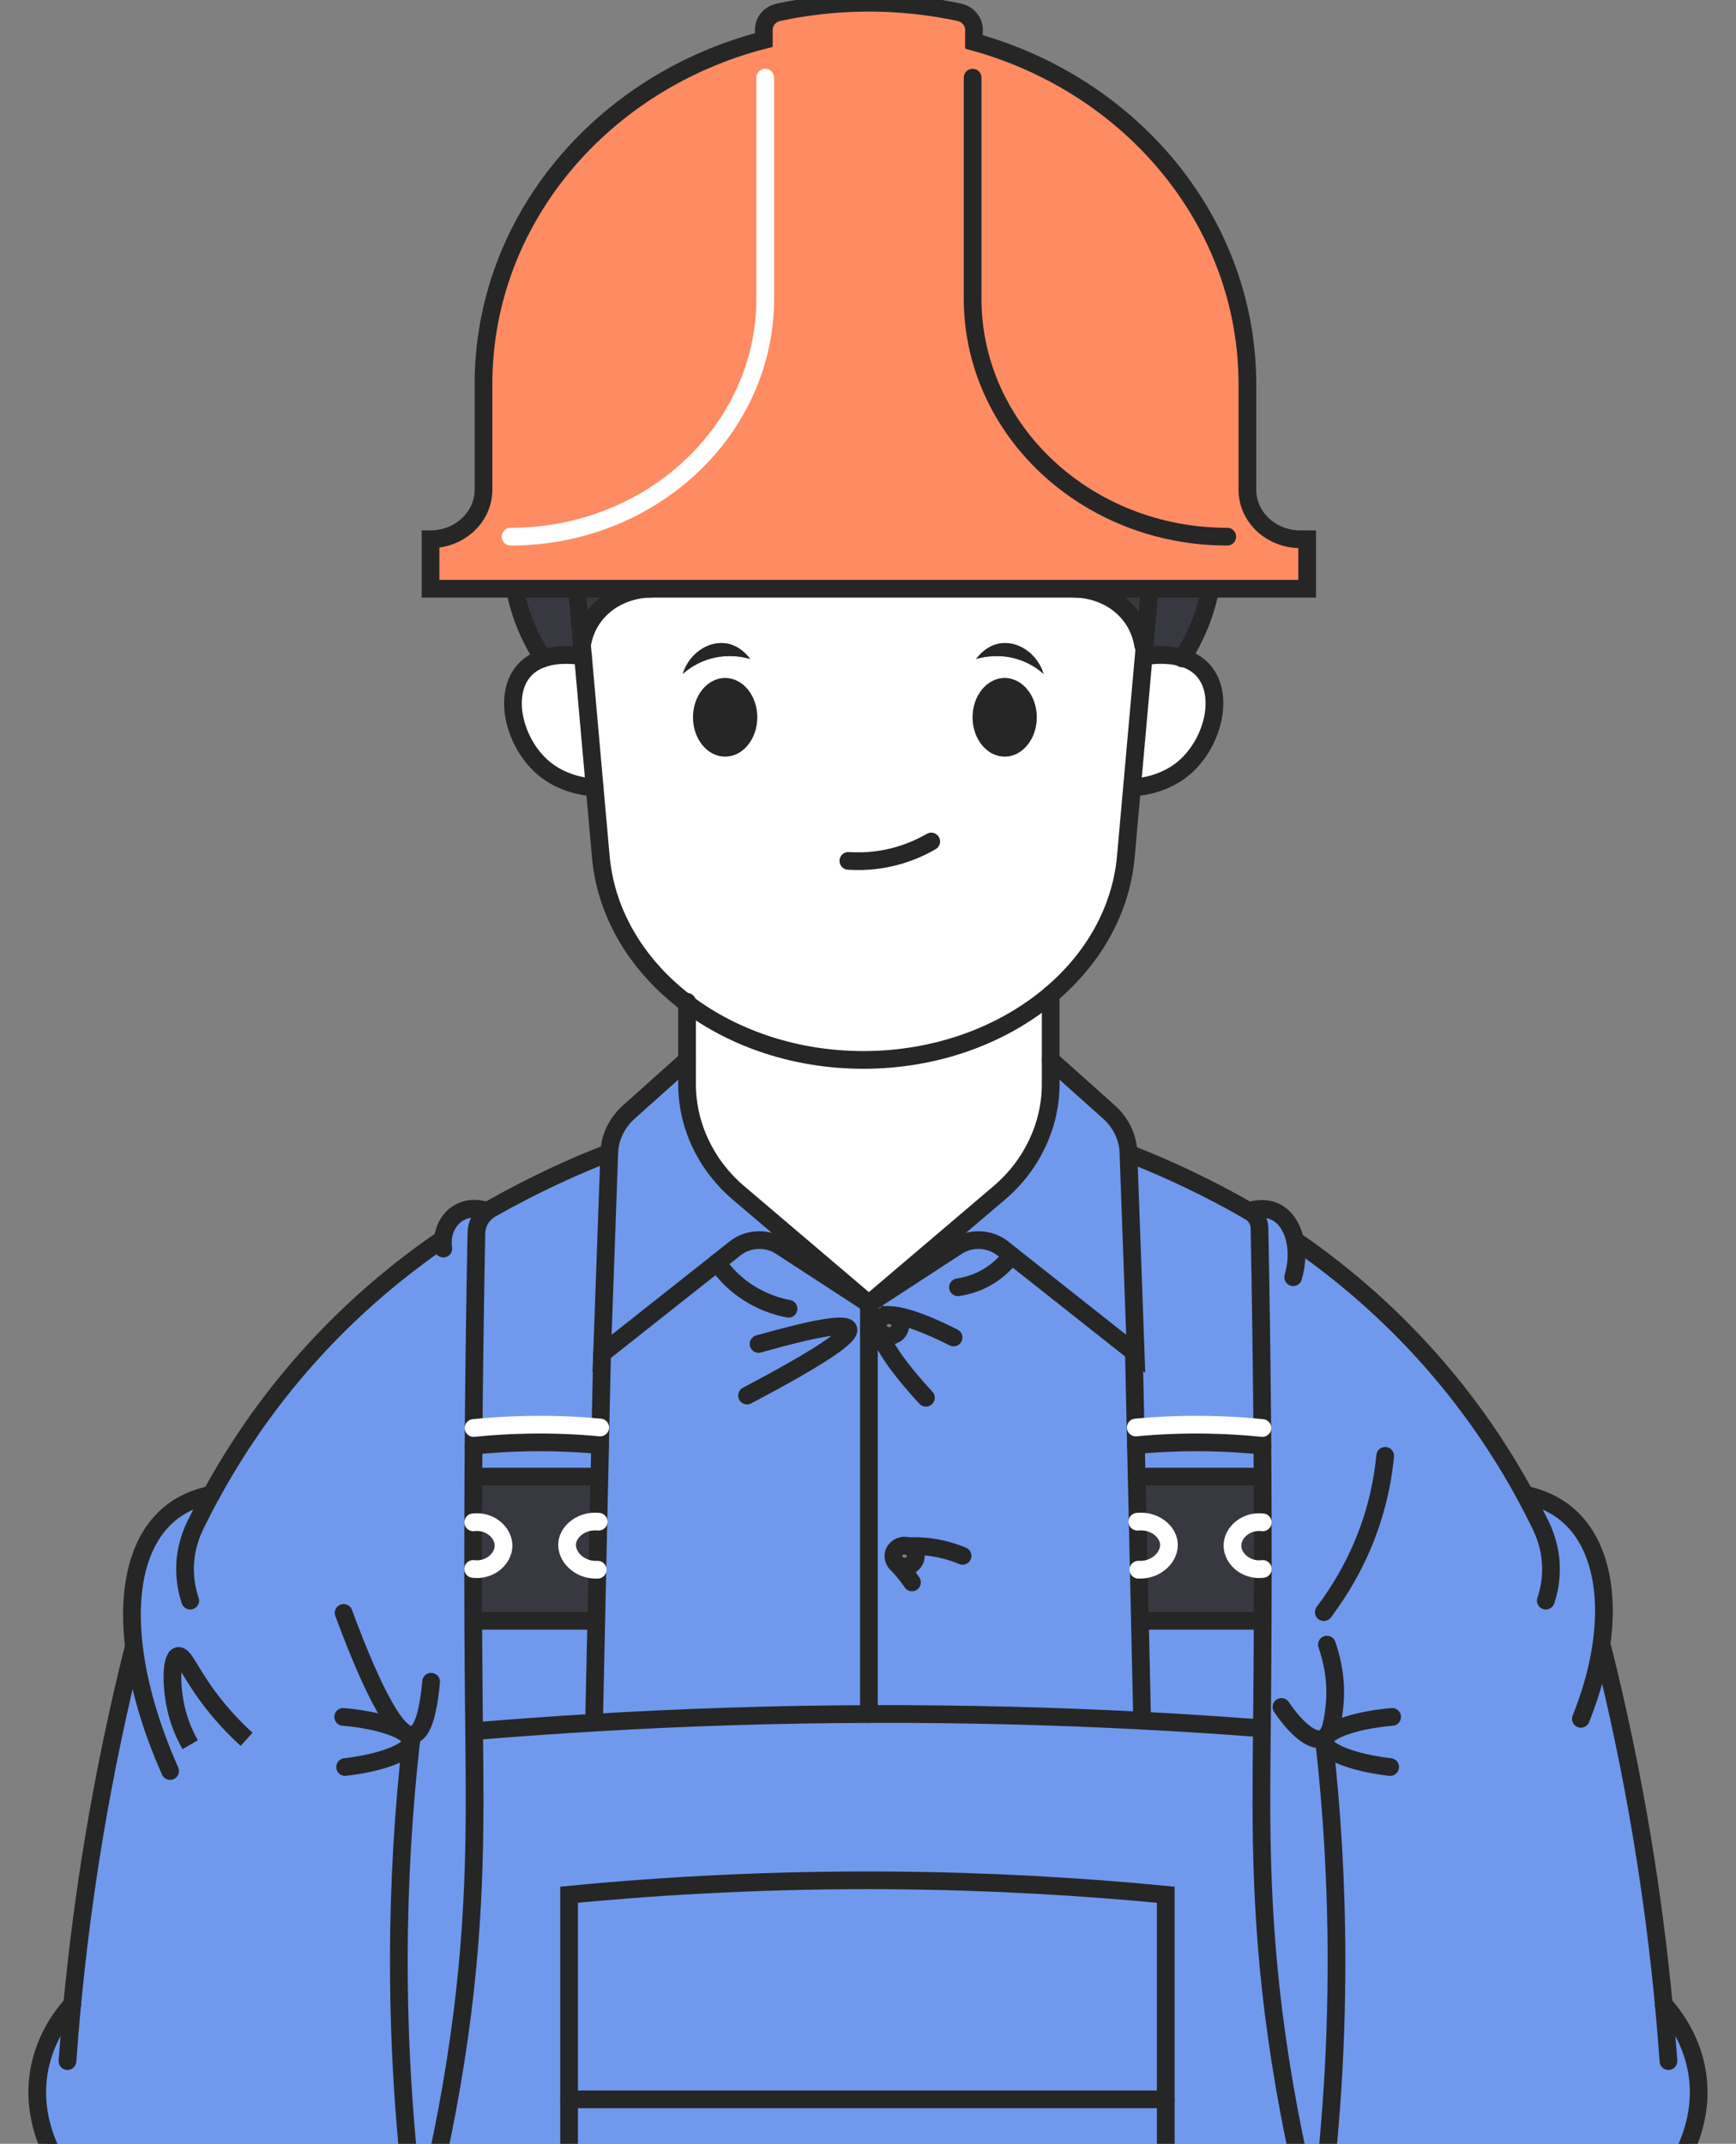 <svg width="98" height="121" viewBox="0 0 98 121" fill="none" xmlns="http://www.w3.org/2000/svg">
<rect x="0" y="0" width="98" height="121" fill="#808080" stroke="none"/>
<g clip-path="url(#clip0_5286_19125)">
<path d="M23.202 98.35C23.206 98.326 23.209 98.304 23.209 98.28C23.206 98.304 23.202 98.326 23.202 98.35ZM2.234 129.275C2.205 128.964 2.182 128.645 2.166 128.317C2.028 125.572 2.415 123.221 2.881 121.425C2.29 120.167 1.863 118.512 2.251 116.658C2.602 114.985 3.482 113.788 4.076 113.122H4.08C4.359 110.184 4.75 107.093 5.281 103.867C5.925 99.99 6.697 96.361 7.537 93.003H7.567C7.143 89.525 7.859 86.722 9.763 85.295C10.282 84.908 10.972 84.558 11.917 84.359H11.921C13.884 80.749 17.364 75.65 23.294 71.159C23.823 70.757 24.355 70.376 24.88 70.014L25.002 70.02C25.038 69.268 25.465 68.62 26.098 68.356C26.719 68.095 27.333 68.286 27.51 68.35L27.523 68.362C27.136 68.66 26.903 69.105 26.893 69.584C26.817 73.553 26.768 77.228 26.739 80.598C26.739 80.936 26.735 81.267 26.735 81.599C26.729 82.191 26.725 82.772 26.722 83.343C26.719 84.227 26.716 85.089 26.712 85.924C26.712 86.83 26.709 87.705 26.709 88.555C26.712 89.571 26.712 90.547 26.716 91.48C26.725 93.568 26.742 95.459 26.758 97.147C26.762 97.334 26.762 97.525 26.765 97.712C26.824 103.234 26.896 108.818 25.717 116.333C25.103 120.265 24.315 123.639 23.596 126.282C23.373 127.117 23.153 127.878 22.95 128.559C22.799 130.478 22.785 132.783 23.12 135.359C23.393 137.455 23.846 139.352 24.368 141.025C21.025 143.899 16.951 143.837 15.414 142.161C14.104 140.731 14.826 138.324 14.948 137.937C10.548 135.795 6.526 135.54 4.329 137.222C3.725 137.685 2.944 138.539 2.527 140.187C1.561 139.18 0.287 137.406 0.172 134.953C0.028 131.887 1.785 129.781 2.234 129.275Z" fill="#7099ED"/>
<path d="M33.722 88.596C33.742 87.694 33.762 86.788 33.781 85.886C33.801 85.038 33.818 84.188 33.837 83.341C33.85 82.749 33.864 82.159 33.877 81.567C33.883 81.235 33.89 80.9 33.896 80.569C33.929 79.178 33.959 77.791 33.988 76.4L40.483 71.265L41.497 70.46C42.233 69.88 43.294 69.834 44.081 70.35L49.049 73.585V96.74C43.628 96.759 38.447 96.934 33.535 97.228C33.578 95.31 33.617 93.397 33.66 91.482C33.68 90.521 33.703 89.557 33.722 88.596Z" fill="#7099ED"/>
<path d="M41.694 67.333L49.049 73.586L44.081 70.35C43.294 69.835 42.233 69.881 41.497 70.461L40.483 71.265L33.988 76.401L34.395 65.064C34.425 64.195 34.819 63.373 35.492 62.771L38.785 59.824V61.181C38.785 63.523 39.843 65.758 41.694 67.333Z" fill="#7099ED"/>
<path d="M51.274 87.27C51.208 87.249 51.139 87.236 51.067 87.236C50.715 87.236 50.433 87.504 50.433 87.829C50.433 87.964 50.482 88.093 50.568 88.194C50.587 88.216 50.61 88.237 50.63 88.259C50.742 88.36 50.896 88.421 51.067 88.421C51.415 88.421 51.697 88.157 51.697 87.829C51.697 87.571 51.52 87.35 51.274 87.27ZM49.051 96.74V73.585L54.019 70.35C54.807 69.834 55.867 69.88 56.603 70.46L57.108 70.863L64.056 76.354L64.013 76.4C64.043 77.791 64.076 79.178 64.105 80.569C64.115 80.9 64.122 81.235 64.128 81.567C64.141 82.159 64.154 82.749 64.168 83.341C64.187 84.188 64.207 85.038 64.227 85.886C64.246 86.788 64.266 87.694 64.286 88.596C64.309 89.557 64.329 90.521 64.352 91.482C64.391 93.361 64.434 95.236 64.476 97.115C59.59 96.86 54.442 96.722 49.051 96.74ZM49.589 74.998C49.671 75.234 49.911 75.403 50.19 75.403C50.541 75.403 50.824 75.139 50.824 74.813C50.824 74.488 50.558 74.236 50.223 74.221H50.19C50.164 74.221 50.141 74.221 50.115 74.221C49.924 74.236 49.773 74.288 49.675 74.393C49.593 74.485 49.553 74.611 49.56 74.77C49.556 74.783 49.556 74.798 49.556 74.81C49.556 74.872 49.566 74.93 49.586 74.985C49.586 74.985 49.586 74.991 49.589 74.994V74.998Z" fill="#7099ED"/>
<path d="M54.019 70.35L49.051 73.586L56.406 67.333C58.258 65.758 59.315 63.523 59.315 61.181V59.824L62.611 62.771C63.281 63.373 63.675 64.195 63.705 65.064V65.178L64.112 76.401L64.056 76.355L57.108 70.863L56.603 70.461C55.867 69.881 54.807 69.835 54.019 70.35Z" fill="#7099ED"/>
<path d="M74.761 98.35C74.761 98.326 74.757 98.304 74.754 98.28C74.754 98.304 74.757 98.326 74.761 98.35ZM71.257 80.598C71.228 77.151 71.178 73.384 71.1 69.308C71.093 68.93 70.883 68.577 70.541 68.378L70.492 68.35C71.234 68.126 71.71 68.276 71.901 68.356C72.495 68.596 72.938 69.207 73.109 70.017H73.119C73.647 70.376 74.176 70.757 74.705 71.159C80.635 75.65 84.115 80.749 86.082 84.359C87.047 84.564 87.74 84.927 88.236 85.295C90.186 86.747 90.902 89.605 90.376 92.991L90.462 93.003C91.302 96.361 92.077 99.99 92.718 103.867C93.249 107.093 93.64 110.184 93.919 113.119C94.514 113.788 95.394 114.985 95.745 116.658C96.132 118.512 95.706 120.167 95.115 121.425C95.584 123.221 95.968 125.572 95.83 128.317C95.814 128.645 95.791 128.964 95.761 129.274C96.211 129.781 97.968 131.887 97.823 134.953C97.708 137.406 96.434 139.18 95.472 140.187C95.055 138.539 94.271 137.685 93.666 137.222C91.47 135.54 87.448 135.795 83.048 137.937C83.173 138.324 83.892 140.731 82.582 142.161C81.045 143.837 76.97 143.899 73.628 141.028C74.15 139.352 74.603 137.455 74.876 135.359C75.21 132.783 75.197 130.478 75.05 128.559C74.836 127.853 74.61 127.064 74.376 126.196C73.664 123.565 72.886 120.222 72.278 116.333C71.09 108.744 71.175 103.127 71.234 97.552C71.234 97.417 71.237 97.282 71.237 97.147C71.254 95.459 71.27 93.568 71.277 91.48C71.28 90.544 71.284 89.568 71.284 88.555C71.284 87.708 71.284 86.83 71.28 85.924C71.28 85.089 71.277 84.227 71.27 83.343C71.267 82.772 71.264 82.188 71.26 81.599C71.257 81.267 71.254 80.936 71.254 80.598H71.257Z" fill="#7099ED"/>
<path d="M26.711 88.554C27.637 88.671 28.425 87.992 28.425 87.237C28.425 86.482 27.637 85.807 26.714 85.923C26.714 85.088 26.721 84.226 26.724 83.342H33.839C33.819 84.189 33.803 85.039 33.783 85.887C32.867 85.794 32.099 86.399 32.02 87.081C31.935 87.833 32.693 88.643 33.724 88.597C33.705 89.558 33.682 90.522 33.662 91.483H26.718C26.718 90.546 26.718 89.57 26.711 88.554Z" fill="#383940"/>
<path d="M33.895 80.57C33.889 80.901 33.882 81.236 33.876 81.568C32.654 81.454 31.285 81.39 29.798 81.414C28.704 81.436 27.68 81.503 26.734 81.598C26.734 81.267 26.738 80.935 26.738 80.598C27.683 80.502 28.704 80.435 29.798 80.416C31.288 80.389 32.658 80.453 33.882 80.57H33.895Z" fill="#383940"/>
<path d="M33.782 85.886C33.762 86.789 33.742 87.694 33.722 88.597C32.691 88.643 31.933 87.832 32.018 87.08C32.097 86.399 32.865 85.794 33.782 85.886Z" fill="#383940"/>
<path d="M26.718 85.923C27.64 85.807 28.428 86.485 28.428 87.237C28.428 87.989 27.64 88.671 26.714 88.554H26.711C26.711 87.704 26.714 86.829 26.714 85.923H26.718Z" fill="#383940"/>
<path d="M71.285 85.923C71.288 86.829 71.288 87.707 71.288 88.554C70.362 88.671 69.574 87.992 69.574 87.237C69.574 86.482 70.362 85.807 71.285 85.923Z" fill="#383940"/>
<path d="M65.983 87.08C66.072 87.829 65.313 88.639 64.286 88.596C64.266 87.694 64.246 86.788 64.227 85.886C65.139 85.797 65.904 86.401 65.983 87.08Z" fill="#383940"/>
<path d="M71.26 80.598C71.26 80.935 71.263 81.267 71.267 81.598C70.321 81.503 69.296 81.436 68.203 81.414C66.716 81.39 65.35 81.454 64.129 81.568C64.122 81.236 64.115 80.901 64.106 80.57H64.119C65.343 80.453 66.713 80.389 68.203 80.416C69.293 80.435 70.318 80.502 71.26 80.598Z" fill="#383940"/>
<path d="M71.29 88.554C71.29 89.567 71.286 90.543 71.283 91.48H64.352C64.329 90.522 64.309 89.558 64.286 88.597C65.314 88.64 66.072 87.83 65.984 87.081C65.905 86.402 65.14 85.798 64.227 85.887C64.207 85.039 64.188 84.189 64.168 83.342H71.277C71.283 84.226 71.286 85.088 71.286 85.923C70.364 85.807 69.576 86.485 69.576 87.237C69.576 87.989 70.364 88.671 71.29 88.554Z" fill="#383940"/>
<path d="M71.273 83.341H64.164C64.151 82.749 64.138 82.159 64.125 81.567C65.346 81.453 66.712 81.389 68.2 81.413C69.293 81.435 70.317 81.502 71.263 81.598C71.263 82.187 71.27 82.77 71.273 83.341Z" fill="#7099ED"/>
<path d="M33.659 91.484C33.617 93.399 33.577 95.311 33.535 97.227C31.216 97.365 28.961 97.528 26.764 97.712C26.761 97.525 26.761 97.334 26.758 97.147C26.741 95.459 26.725 93.568 26.715 91.481H33.659V91.484Z" fill="#7099ED"/>
<path d="M33.877 81.567C33.864 82.159 33.851 82.749 33.838 83.341H26.723C26.726 82.77 26.729 82.19 26.736 81.598C27.681 81.502 28.706 81.435 29.799 81.413C31.287 81.389 32.656 81.453 33.877 81.567Z" fill="#7099ED"/>
<path d="M34.395 65.064L33.988 76.401C33.959 77.791 33.929 79.179 33.896 80.57H33.883C32.658 80.453 31.289 80.388 29.798 80.416C28.705 80.434 27.684 80.502 26.738 80.597C26.768 77.227 26.817 73.552 26.893 69.583C26.902 69.104 27.136 68.659 27.523 68.361C27.589 68.309 27.658 68.263 27.733 68.22C30.114 66.866 32.543 65.761 34.395 65.064Z" fill="#7099ED"/>
<path d="M32.858 36.424L32.913 37.047C32.549 36.989 31.554 36.857 30.651 37.164C30.362 36.719 30.063 36.188 29.794 35.577C29.41 34.702 29.19 33.895 29.059 33.228H32.572L32.858 36.424Z" fill="#383940"/>
<path d="M32.57 33.228H36.721C36.428 33.228 35.085 33.278 33.992 34.281C33.086 35.113 32.902 36.105 32.856 36.424L32.57 33.228Z" fill="#383940"/>
<path d="M64.903 33.228L64.617 36.43L64.532 36.424C64.486 36.105 64.299 35.113 63.393 34.281C62.303 33.278 60.96 33.232 60.664 33.228H64.903Z" fill="#383940"/>
<path d="M66.759 37.13C65.882 36.866 64.953 36.989 64.605 37.047H64.562L64.615 36.43L64.901 33.228H68.329C68.197 33.895 67.977 34.702 67.59 35.577C67.327 36.172 67.038 36.691 66.759 37.13Z" fill="#383940"/>
<path d="M73.792 30.436V33.229H24.305V30.436C25.953 30.436 27.293 29.186 27.293 27.642V21.693C27.293 12.416 33.994 4.61 43.119 2.259V1.679C43.119 1.203 43.467 0.794 43.962 0.69C45.276 0.411 46.898 0.177 48.756 0.156C50.874 0.131 52.7 0.383 54.138 0.69C54.634 0.794 54.982 1.206 54.982 1.679V2.363C63.903 4.831 70.417 12.548 70.417 21.693V27.642C70.417 29.186 71.753 30.436 73.405 30.436H73.792Z" fill="#FF8B63"/>
<path d="M65.809 143.837L65.816 143.852C61.439 145.108 55.959 146.142 49.619 146.207C42.717 146.277 36.781 145.172 32.125 143.837V118.49H65.809V143.837Z" fill="#7099ED"/>
<path d="M65.809 106.941V118.489H32.125V106.941C37.546 106.416 43.584 106.088 50.138 106.131C55.782 106.171 61.029 106.478 65.809 106.941Z" fill="#7099ED"/>
<path d="M24.371 141.025H24.368C23.846 139.352 23.393 137.455 23.12 135.359C22.785 132.783 22.798 130.478 22.949 128.559C23.153 127.878 23.373 127.117 23.596 126.282C24.315 123.639 25.103 120.265 25.717 116.333C26.896 108.818 26.824 103.234 26.765 97.712C28.961 97.528 31.217 97.365 33.535 97.23C38.447 96.935 43.628 96.76 49.049 96.742C54.441 96.723 59.589 96.862 64.475 97.116C66.79 97.236 69.045 97.383 71.239 97.552C71.18 103.127 71.094 108.744 72.283 116.333C72.89 120.222 73.668 123.565 74.381 126.196C74.614 127.064 74.841 127.853 75.054 128.559C75.202 130.478 75.215 132.783 74.88 135.359C74.607 137.455 74.154 139.352 73.632 141.025H73.629C71.701 141.882 69.065 142.926 65.818 143.853L65.811 143.837V106.942C61.03 106.479 55.784 106.172 50.139 106.132C43.586 106.089 37.547 106.418 32.127 106.942V143.837C28.883 142.907 26.259 141.863 24.371 141.025Z" fill="#7099ED"/>
<path d="M71.276 91.481H71.283C71.276 93.568 71.26 95.459 71.243 97.147C71.243 97.282 71.24 97.417 71.24 97.552C69.047 97.383 66.791 97.236 64.476 97.116C64.434 95.238 64.391 93.362 64.352 91.484H71.276V91.481Z" fill="#7099ED"/>
<path d="M64.012 76.401L64.055 76.355L64.111 76.401L63.707 65.178L63.888 65.172C64.922 65.577 66.009 66.047 67.135 66.584C68.35 67.164 69.466 67.757 70.491 68.349H70.494L70.543 68.377C70.885 68.576 71.095 68.929 71.101 69.307C71.18 73.383 71.229 77.15 71.259 80.597C70.317 80.502 69.292 80.434 68.202 80.416C66.711 80.388 65.342 80.453 64.118 80.57H64.104C64.075 79.179 64.042 77.791 64.012 76.401Z" fill="#7099ED"/>
<path d="M66.759 37.13C67.11 37.234 67.452 37.403 67.744 37.661C69.228 38.981 68.542 41.922 66.811 43.364C65.771 44.233 64.533 44.408 63.945 44.454H63.902L64.562 37.044H64.605C64.953 36.989 65.882 36.866 66.759 37.13Z" fill="white"/>
<path d="M32.911 37.047L33.568 44.455C32.983 44.409 31.742 44.234 30.701 43.365C28.974 41.922 28.285 38.981 29.772 37.661C30.035 37.428 30.334 37.269 30.649 37.164C31.552 36.857 32.547 36.989 32.911 37.047Z" fill="white"/>
<path d="M59.313 59.825V61.181C59.313 63.523 58.256 65.758 56.404 67.333L49.049 73.586L41.694 67.333C39.842 65.758 38.785 63.523 38.785 61.181V56.635C41.425 58.621 44.922 59.825 48.734 59.825H48.737C52.855 59.825 56.608 58.422 59.313 56.135V59.825Z" fill="white"/>
<path d="M59.313 56.135C56.608 58.422 52.855 59.824 48.737 59.824H48.734C44.922 59.824 41.425 58.621 38.785 56.635C36.057 54.581 34.238 51.693 33.923 48.423L33.568 44.454L32.911 37.047L32.855 36.424C32.901 36.105 33.085 35.113 33.992 34.281C35.085 33.278 36.428 33.232 36.72 33.228H60.663C60.958 33.228 62.301 33.278 63.391 34.281C64.297 35.113 64.485 36.105 64.531 36.424L64.616 36.43L64.563 37.044L63.903 44.451L63.549 48.423C63.257 51.438 61.69 54.13 59.313 56.135ZM57.117 37.121C58.069 37.33 58.676 37.821 58.919 38.045C58.561 36.894 57.507 36.197 56.539 36.304C55.705 36.396 55.209 37.056 55.107 37.195C55.435 37.099 56.191 36.921 57.117 37.121ZM58.525 40.485C58.525 39.261 57.714 38.269 56.716 38.269C55.718 38.269 54.907 39.261 54.907 40.485C54.907 41.71 55.715 42.702 56.716 42.702C57.718 42.702 58.525 41.707 58.525 40.485ZM42.745 40.485C42.745 39.261 41.934 38.269 40.933 38.269C39.931 38.269 39.123 39.261 39.123 40.485C39.123 41.71 39.934 42.702 40.933 42.702C41.931 42.702 42.745 41.707 42.745 40.485ZM42.348 37.195C42.249 37.056 41.754 36.396 40.919 36.304C39.951 36.197 38.897 36.894 38.539 38.045C38.782 37.821 39.389 37.33 40.342 37.121C41.268 36.921 42.023 37.099 42.348 37.195Z" fill="white"/>
<path d="M56.715 42.702C57.715 42.702 58.525 41.71 58.525 40.486C58.525 39.262 57.715 38.27 56.715 38.27C55.716 38.27 54.906 39.262 54.906 40.486C54.906 41.71 55.716 42.702 56.715 42.702Z" fill="#262626"/>
<path d="M56.537 36.304C57.506 36.196 58.56 36.893 58.917 38.044C58.675 37.82 58.067 37.329 57.115 37.12C56.189 36.921 55.434 37.099 55.105 37.194C55.207 37.056 55.703 36.396 56.537 36.304Z" fill="#262626"/>
<path d="M40.934 38.27C41.936 38.27 42.747 39.261 42.747 40.486C42.747 41.711 41.936 42.702 40.934 42.702C39.933 42.702 39.125 41.708 39.125 40.486C39.125 39.264 39.936 38.27 40.934 38.27Z" fill="#262626"/>
<path d="M42.348 37.194C42.023 37.099 41.268 36.921 40.342 37.12C39.389 37.329 38.782 37.82 38.539 38.044C38.897 36.893 39.951 36.196 40.919 36.304C41.754 36.396 42.249 37.056 42.348 37.194Z" fill="#262626"/>
<path d="M64.902 33.228L64.616 36.43L64.564 37.044L63.904 44.451L63.549 48.423C63.257 51.438 61.691 54.13 59.314 56.135C56.608 58.422 52.855 59.824 48.738 59.824H48.734C44.922 59.824 41.426 58.621 38.786 56.635C36.057 54.581 34.238 51.693 33.923 48.423L33.569 44.454L32.912 37.047L32.856 36.424L32.57 33.228" stroke="#262626" stroke-miterlimit="10" stroke-linecap="round"/>
<path d="M68.329 33.229H73.792V30.436H73.405C71.753 30.436 70.417 29.186 70.417 27.642V21.693C70.417 12.548 63.903 4.831 54.982 2.363V1.679C54.982 1.206 54.634 0.794 54.138 0.69C52.7 0.383 50.874 0.131 48.756 0.156C46.898 0.177 45.276 0.411 43.962 0.69C43.467 0.794 43.119 1.203 43.119 1.679V2.259C33.994 4.61 27.293 12.416 27.293 21.693V27.642C27.293 29.186 25.953 30.436 24.305 30.436V33.229H68.329Z" stroke="#262626" stroke-miterlimit="10" stroke-linecap="round"/>
<path d="M54.906 4.383V16.852C54.906 24.274 61.342 30.291 69.281 30.291" stroke="#262626" stroke-miterlimit="10" stroke-linecap="round"/>
<path d="M43.199 4.383V16.852C43.199 24.274 36.764 30.291 28.824 30.291" stroke="white" stroke-miterlimit="10" stroke-linecap="round"/>
<path d="M32.911 37.047C32.547 36.989 31.552 36.857 30.649 37.164C30.334 37.269 30.035 37.428 29.772 37.661C28.285 38.981 28.974 41.922 30.701 43.365C31.742 44.234 32.983 44.409 33.568 44.455" stroke="#262626" stroke-miterlimit="10" stroke-linecap="round"/>
<path d="M64.605 37.047C64.953 36.988 65.882 36.866 66.759 37.13C67.111 37.234 67.452 37.403 67.744 37.661C69.228 38.981 68.542 41.921 66.812 43.364C65.771 44.233 64.533 44.408 63.945 44.454" stroke="#262626" stroke-miterlimit="10" stroke-linecap="round"/>
<path d="M47.891 48.589C48.367 48.62 48.941 48.617 49.582 48.528C50.918 48.343 51.936 47.864 52.569 47.496" stroke="#262626" stroke-miterlimit="10" stroke-linecap="round"/>
<path d="M29.059 33.228C29.19 33.895 29.41 34.702 29.794 35.577C30.063 36.188 30.362 36.719 30.651 37.164" stroke="#262626" stroke-miterlimit="10" stroke-linecap="round"/>
<path d="M32.855 36.424C32.901 36.105 33.085 35.113 33.992 34.281C35.085 33.278 36.428 33.232 36.72 33.228" stroke="#262626" stroke-miterlimit="10" stroke-linecap="round"/>
<path d="M68.331 33.228C68.199 33.895 67.979 34.702 67.592 35.577C67.329 36.172 67.04 36.691 66.761 37.13C66.751 37.142 66.745 37.152 66.738 37.164" stroke="#262626" stroke-miterlimit="10" stroke-linecap="round"/>
<path d="M64.532 36.424C64.486 36.105 64.299 35.113 63.393 34.281C62.303 33.278 60.96 33.232 60.664 33.228" stroke="#262626" stroke-miterlimit="10" stroke-linecap="round"/>
<path d="M38.785 56.543V61.181C38.785 63.523 39.842 65.758 41.694 67.333L49.049 73.586L56.404 67.333C58.256 65.758 59.313 63.523 59.313 61.181V56.135" stroke="#262626" stroke-miterlimit="10" stroke-linecap="round"/>
<path d="M38.785 59.824L35.492 62.771C34.819 63.373 34.425 64.195 34.395 65.064L33.988 76.401L40.483 71.265L41.497 70.461C42.233 69.881 43.294 69.835 44.081 70.35L49.049 73.586" stroke="#262626" stroke-miterlimit="10" stroke-linecap="round"/>
<path d="M59.315 59.824L62.611 62.771C63.281 63.373 63.675 64.195 63.705 65.064V65.178L64.112 76.401L64.056 76.355L57.108 70.863L56.603 70.461C55.867 69.881 54.807 69.835 54.019 70.35L49.051 73.586V96.74" stroke="#262626" stroke-miterlimit="10" stroke-linecap="round"/>
<path d="M33.988 76.4C33.959 77.791 33.929 79.178 33.896 80.569C33.89 80.901 33.883 81.235 33.877 81.567C33.864 82.159 33.85 82.749 33.837 83.341C33.818 84.188 33.801 85.038 33.781 85.886C33.762 86.788 33.742 87.694 33.722 88.596C33.703 89.557 33.68 90.521 33.66 91.482C33.617 93.397 33.578 95.31 33.535 97.225" stroke="#262626" stroke-miterlimit="10" stroke-linecap="round"/>
<path d="M11.916 84.357C11.601 84.938 11.325 85.478 11.082 85.972C10.826 86.472 10.455 87.363 10.445 88.514C10.439 89.275 10.59 89.904 10.738 90.343" stroke="#262626" stroke-miterlimit="10" stroke-linecap="round"/>
<path d="M24.881 70.014C24.356 70.376 23.824 70.757 23.296 71.159C17.366 75.65 13.885 80.748 11.922 84.358" stroke="#262626" stroke-miterlimit="10" stroke-linecap="round"/>
<path d="M34.395 65.064C32.544 65.761 30.114 66.866 27.733 68.22C27.658 68.263 27.589 68.309 27.523 68.361C27.136 68.659 26.903 69.104 26.893 69.583C26.817 73.552 26.768 77.227 26.738 80.597C26.738 80.935 26.735 81.266 26.735 81.598C26.729 82.19 26.725 82.77 26.722 83.341C26.719 84.225 26.715 85.088 26.712 85.923C26.712 86.829 26.709 87.704 26.709 88.554C26.712 89.57 26.712 90.546 26.715 91.479C26.725 93.567 26.742 95.458 26.758 97.146C26.762 97.333 26.762 97.523 26.765 97.711C26.824 103.233 26.896 108.817 25.717 116.332C25.103 120.264 24.315 123.637 23.596 126.28C23.373 127.115 23.153 127.877 22.949 128.558C22.798 130.477 22.785 132.782 23.12 135.358C23.393 137.454 23.846 139.351 24.368 141.024" stroke="#262626" stroke-miterlimit="10" stroke-linecap="round"/>
<path d="M11.921 84.357H11.918C10.972 84.557 10.282 84.907 9.764 85.294C7.859 86.721 7.143 89.524 7.567 92.999C7.826 95.123 8.509 97.496 9.603 99.958" stroke="#262626" stroke-miterlimit="10" stroke-linecap="round"/>
<path d="M4.075 113.121C3.973 114.214 3.884 115.282 3.809 116.332" stroke="#262626" stroke-miterlimit="10" stroke-linecap="round"/>
<path d="M7.536 93.002C6.695 96.36 5.923 99.989 5.28 103.866C4.748 107.092 4.357 110.183 4.078 113.118" stroke="#262626" stroke-miterlimit="10" stroke-linecap="round"/>
<path d="M4.079 113.117H4.076C3.481 113.786 2.601 114.984 2.25 116.657C1.863 118.511 2.29 120.165 2.881 121.424C3.501 122.75 4.299 123.637 4.503 123.861" stroke="#262626" stroke-miterlimit="10" stroke-linecap="round"/>
<path d="M2.881 121.424C2.415 123.22 2.027 125.571 2.165 128.315C2.181 128.644 2.204 128.963 2.234 129.273C2.316 130.151 2.444 130.968 2.598 131.713" stroke="#262626" stroke-miterlimit="10" stroke-linecap="round"/>
<path d="M23.21 98.276C23.203 97.727 21.624 97.098 19.375 96.904" stroke="#262626" stroke-miterlimit="10" stroke-linecap="round"/>
<path d="M19.484 99.734C21.573 99.492 23.076 98.884 23.201 98.35C23.204 98.325 23.208 98.304 23.208 98.279" stroke="#262626" stroke-miterlimit="10" stroke-linecap="round"/>
<path d="M27.511 68.35C27.334 68.286 26.72 68.095 26.099 68.356C25.465 68.62 25.038 69.268 25.002 70.02C24.996 70.167 25.002 70.318 25.025 70.471" stroke="#262626" stroke-miterlimit="10" stroke-linecap="round"/>
<path d="M42.172 78.768C46.171 76.659 48.075 75.403 47.888 75.004C47.727 74.66 46.04 74.946 42.822 75.855" stroke="#262626" stroke-miterlimit="10" stroke-linecap="round"/>
<path d="M49.586 74.998C49.763 75.833 50.761 77.267 52.269 78.89" stroke="#262626" stroke-miterlimit="10" stroke-linecap="round"/>
<path d="M50.114 74.225C49.924 74.24 49.773 74.292 49.674 74.397C49.592 74.489 49.553 74.615 49.559 74.774C49.559 74.838 49.566 74.912 49.586 74.989" stroke="#262626" stroke-miterlimit="10" stroke-linecap="round"/>
<path d="M53.831 75.49C53.477 75.309 51.329 74.223 50.223 74.223" stroke="#262626" stroke-miterlimit="10" stroke-linecap="round"/>
<path d="M26.727 83.342H33.779" stroke="#262626" stroke-miterlimit="10" stroke-linecap="round"/>
<path d="M26.727 91.481H33.569" stroke="#262626" stroke-miterlimit="10" stroke-linecap="round"/>
<path d="M33.795 85.886H33.782C32.865 85.794 32.097 86.399 32.018 87.08C31.933 87.832 32.691 88.643 33.722 88.597H33.739" stroke="white" stroke-miterlimit="10" stroke-linecap="round"/>
<path d="M26.714 85.923C27.637 85.807 28.425 86.485 28.425 87.237C28.425 87.989 27.637 88.671 26.711 88.554" stroke="white" stroke-miterlimit="10" stroke-linecap="round"/>
<path d="M26.734 81.598C27.68 81.502 28.704 81.435 29.798 81.413C31.285 81.389 32.654 81.453 33.876 81.567H33.882" stroke="#262626" stroke-miterlimit="10" stroke-linecap="round"/>
<path d="M26.734 80.598H26.738C27.683 80.502 28.704 80.435 29.798 80.416C31.288 80.389 32.658 80.453 33.882 80.57" stroke="white" stroke-miterlimit="10" stroke-linecap="round"/>
<path d="M64.012 76.4C64.041 77.791 64.074 79.178 64.104 80.569C64.114 80.901 64.12 81.235 64.127 81.567C64.14 82.159 64.153 82.749 64.166 83.341C64.186 84.188 64.205 85.038 64.225 85.886C64.245 86.788 64.264 87.694 64.284 88.596C64.307 89.557 64.327 90.521 64.35 91.482C64.389 93.361 64.432 95.236 64.475 97.115" stroke="#262626" stroke-miterlimit="10" stroke-linecap="round"/>
<path d="M73.121 70.014C73.65 70.376 74.178 70.757 74.707 71.159C80.637 75.65 84.117 80.748 86.084 84.358C86.399 84.939 86.675 85.479 86.918 85.973C87.174 86.473 87.545 87.364 87.555 88.515C87.565 89.276 87.41 89.905 87.263 90.344" stroke="#262626" stroke-miterlimit="10" stroke-linecap="round"/>
<path d="M70.492 68.35L70.541 68.377C70.883 68.577 71.093 68.93 71.1 69.307C71.178 73.384 71.228 77.15 71.257 80.598C71.257 80.935 71.26 81.267 71.264 81.598C71.264 82.188 71.27 82.771 71.274 83.342C71.28 84.226 71.284 85.089 71.284 85.924C71.287 86.829 71.287 87.707 71.287 88.554C71.287 89.567 71.284 90.543 71.28 91.48C71.274 93.567 71.257 95.458 71.241 97.147C71.241 97.281 71.237 97.417 71.237 97.552C71.178 103.126 71.093 108.744 72.282 116.332C72.889 120.221 73.667 123.564 74.38 126.195C74.613 127.064 74.839 127.853 75.053 128.559C75.201 130.477 75.214 132.783 74.879 135.358C74.606 137.455 74.153 139.352 73.631 141.025" stroke="#262626" stroke-miterlimit="10" stroke-linecap="round"/>
<path d="M63.887 65.172C64.921 65.577 66.008 66.047 67.134 66.584C68.349 67.164 69.465 67.757 70.49 68.349" stroke="#262626" stroke-miterlimit="10" stroke-linecap="round"/>
<path d="M86.082 84.357C87.047 84.563 87.74 84.925 88.236 85.294C90.186 86.746 90.902 89.603 90.377 92.989C90.18 94.273 89.799 95.629 89.244 97.014" stroke="#262626" stroke-miterlimit="10" stroke-linecap="round"/>
<path d="M93.922 113.121C94.024 114.214 94.112 115.282 94.188 116.332" stroke="#262626" stroke-miterlimit="10" stroke-linecap="round"/>
<path d="M90.465 93.002C91.305 96.36 92.08 99.989 92.721 103.866C93.252 107.092 93.643 110.183 93.922 113.118" stroke="#262626" stroke-miterlimit="10" stroke-linecap="round"/>
<path d="M93.919 113.117C94.513 113.786 95.393 114.984 95.745 116.657C96.132 118.511 95.705 120.165 95.114 121.424C94.494 122.75 93.696 123.637 93.492 123.861" stroke="#262626" stroke-miterlimit="10" stroke-linecap="round"/>
<path d="M95.117 121.424C95.587 123.22 95.971 125.571 95.833 128.315C95.817 128.644 95.794 128.963 95.764 129.273C95.682 130.151 95.554 130.968 95.4 131.713" stroke="#262626" stroke-miterlimit="10" stroke-linecap="round"/>
<path d="M70.488 68.35H70.492C71.234 68.126 71.71 68.276 71.9 68.356C72.494 68.596 72.938 69.207 73.108 70.017C73.24 70.619 73.22 71.334 73.003 72.089" stroke="#262626" stroke-miterlimit="10" stroke-linecap="round"/>
<path d="M71.275 83.342H64.223" stroke="#262626" stroke-miterlimit="10" stroke-linecap="round"/>
<path d="M71.276 91.481H64.434" stroke="#262626" stroke-miterlimit="10" stroke-linecap="round"/>
<path d="M64.207 85.886H64.227C65.139 85.797 65.905 86.401 65.983 87.08C66.072 87.829 65.314 88.639 64.286 88.596H64.263" stroke="white" stroke-miterlimit="10" stroke-linecap="round"/>
<path d="M71.285 85.923C70.362 85.807 69.574 86.485 69.574 87.237C69.574 87.989 70.362 88.671 71.288 88.554" stroke="white" stroke-miterlimit="10" stroke-linecap="round"/>
<path d="M71.265 81.598C70.32 81.502 69.295 81.435 68.202 81.413C66.714 81.389 65.349 81.453 64.127 81.567H64.117" stroke="#262626" stroke-miterlimit="10" stroke-linecap="round"/>
<path d="M71.265 80.598H71.259C70.316 80.502 69.292 80.435 68.202 80.416C66.711 80.389 65.342 80.453 64.117 80.57" stroke="white" stroke-miterlimit="10" stroke-linecap="round"/>
<path d="M26.766 97.712C28.962 97.528 31.218 97.365 33.536 97.23C38.448 96.935 43.629 96.76 49.05 96.742C54.441 96.723 59.59 96.862 64.476 97.116C66.79 97.236 69.046 97.383 71.239 97.552" stroke="#262626" stroke-miterlimit="10" stroke-linecap="round"/>
<path d="M50.221 74.223C50.556 74.238 50.822 74.496 50.822 74.815C50.822 75.134 50.54 75.404 50.188 75.404C49.909 75.404 49.67 75.236 49.587 74.999C49.584 74.996 49.584 74.993 49.584 74.99C49.565 74.935 49.555 74.876 49.555 74.815C49.555 74.803 49.555 74.787 49.558 74.775C49.578 74.49 49.814 74.26 50.113 74.226C50.139 74.226 50.162 74.226 50.188 74.226H50.221V74.223Z" stroke="#262626" stroke-miterlimit="10" stroke-linecap="round"/>
<path d="M50.568 88.194C50.483 88.093 50.434 87.964 50.434 87.829C50.434 87.503 50.716 87.236 51.067 87.236C51.139 87.236 51.209 87.249 51.274 87.27C51.52 87.35 51.698 87.571 51.698 87.829C51.698 88.157 51.415 88.421 51.067 88.421C50.897 88.421 50.742 88.36 50.631 88.258" stroke="#262626" stroke-miterlimit="10" stroke-linecap="round"/>
<path d="M54.338 87.815C53.993 87.671 53.556 87.517 53.037 87.41C52.341 87.265 51.731 87.25 51.271 87.272H51.258" stroke="#262626" stroke-miterlimit="10" stroke-linecap="round"/>
<path d="M51.483 89.313C51.413 89.215 51.341 89.113 51.266 89.009C51.056 88.729 50.842 88.481 50.629 88.26C50.609 88.238 50.586 88.217 50.566 88.195" stroke="#262626" stroke-miterlimit="10" stroke-linecap="round"/>
<path d="M32.125 143.836V106.941C37.546 106.416 43.584 106.088 50.138 106.131C55.782 106.171 61.029 106.478 65.809 106.941V143.836" stroke="#262626" stroke-miterlimit="10" stroke-linecap="round"/>
<path d="M32.125 118.49H65.809" stroke="#262626" stroke-miterlimit="10" stroke-linecap="round"/>
<path d="M13.921 98.168C13.336 97.637 12.506 96.812 11.682 95.679C10.677 94.297 10.365 93.395 10.056 93.463C9.652 93.552 9.626 95.237 9.991 96.649C10.197 97.438 10.5 98.058 10.739 98.472" stroke="#262626" stroke-miterlimit="10"/>
<path d="M44.513 73.869C44.017 73.774 43.334 73.583 42.605 73.181C41.473 72.558 40.813 71.741 40.484 71.266" stroke="#262626" stroke-miterlimit="10" stroke-linecap="round"/>
<path d="M54.078 72.656C54.361 72.613 54.686 72.539 55.03 72.413C56.127 72.005 56.787 71.278 57.105 70.863" stroke="#262626" stroke-miterlimit="10" stroke-linecap="round"/>
<path d="M78.195 82.17C78.096 83.223 77.876 84.497 77.416 85.894C76.681 88.122 75.607 89.829 74.731 90.992" stroke="#262626" stroke-miterlimit="10" stroke-linecap="round"/>
<path d="M23.209 98.275C23.205 98.303 23.202 98.325 23.202 98.349C22.788 102.051 22.523 106.118 22.516 110.502C22.503 116.322 22.946 121.617 23.596 126.28" stroke="#262626" stroke-miterlimit="10" stroke-linecap="round"/>
<path d="M24.337 94.921C24.159 96.831 23.815 97.832 23.296 97.914C22.452 98.052 21.152 95.759 19.398 91.035" stroke="#262626" stroke-miterlimit="10" stroke-linecap="round"/>
<path d="M74.754 98.276C74.76 97.727 76.34 97.098 78.589 96.904" stroke="#262626" stroke-miterlimit="10" stroke-linecap="round"/>
<path d="M78.477 99.734C76.386 99.492 74.885 98.884 74.76 98.35C74.757 98.325 74.754 98.304 74.754 98.279" stroke="#262626" stroke-miterlimit="10" stroke-linecap="round"/>
<path d="M74.755 98.275C74.758 98.303 74.761 98.325 74.761 98.349C75.175 102.051 75.441 106.118 75.447 110.502C75.461 116.285 75.024 121.553 74.38 126.194C74.374 126.222 74.371 126.253 74.367 126.28" stroke="#262626" stroke-miterlimit="10" stroke-linecap="round"/>
<path d="M72.34 96.345C73.197 97.613 74.1 98.325 74.648 98.138C75.121 97.975 75.226 97.174 75.315 96.465C75.416 95.685 75.453 94.417 74.907 92.824" stroke="#262626" stroke-miterlimit="10" stroke-linecap="round"/>
</g>
<defs>
<clipPath id="clip0_5286_19125">
<rect width="98" height="153" fill="white"/>
</clipPath>
</defs>
</svg>
